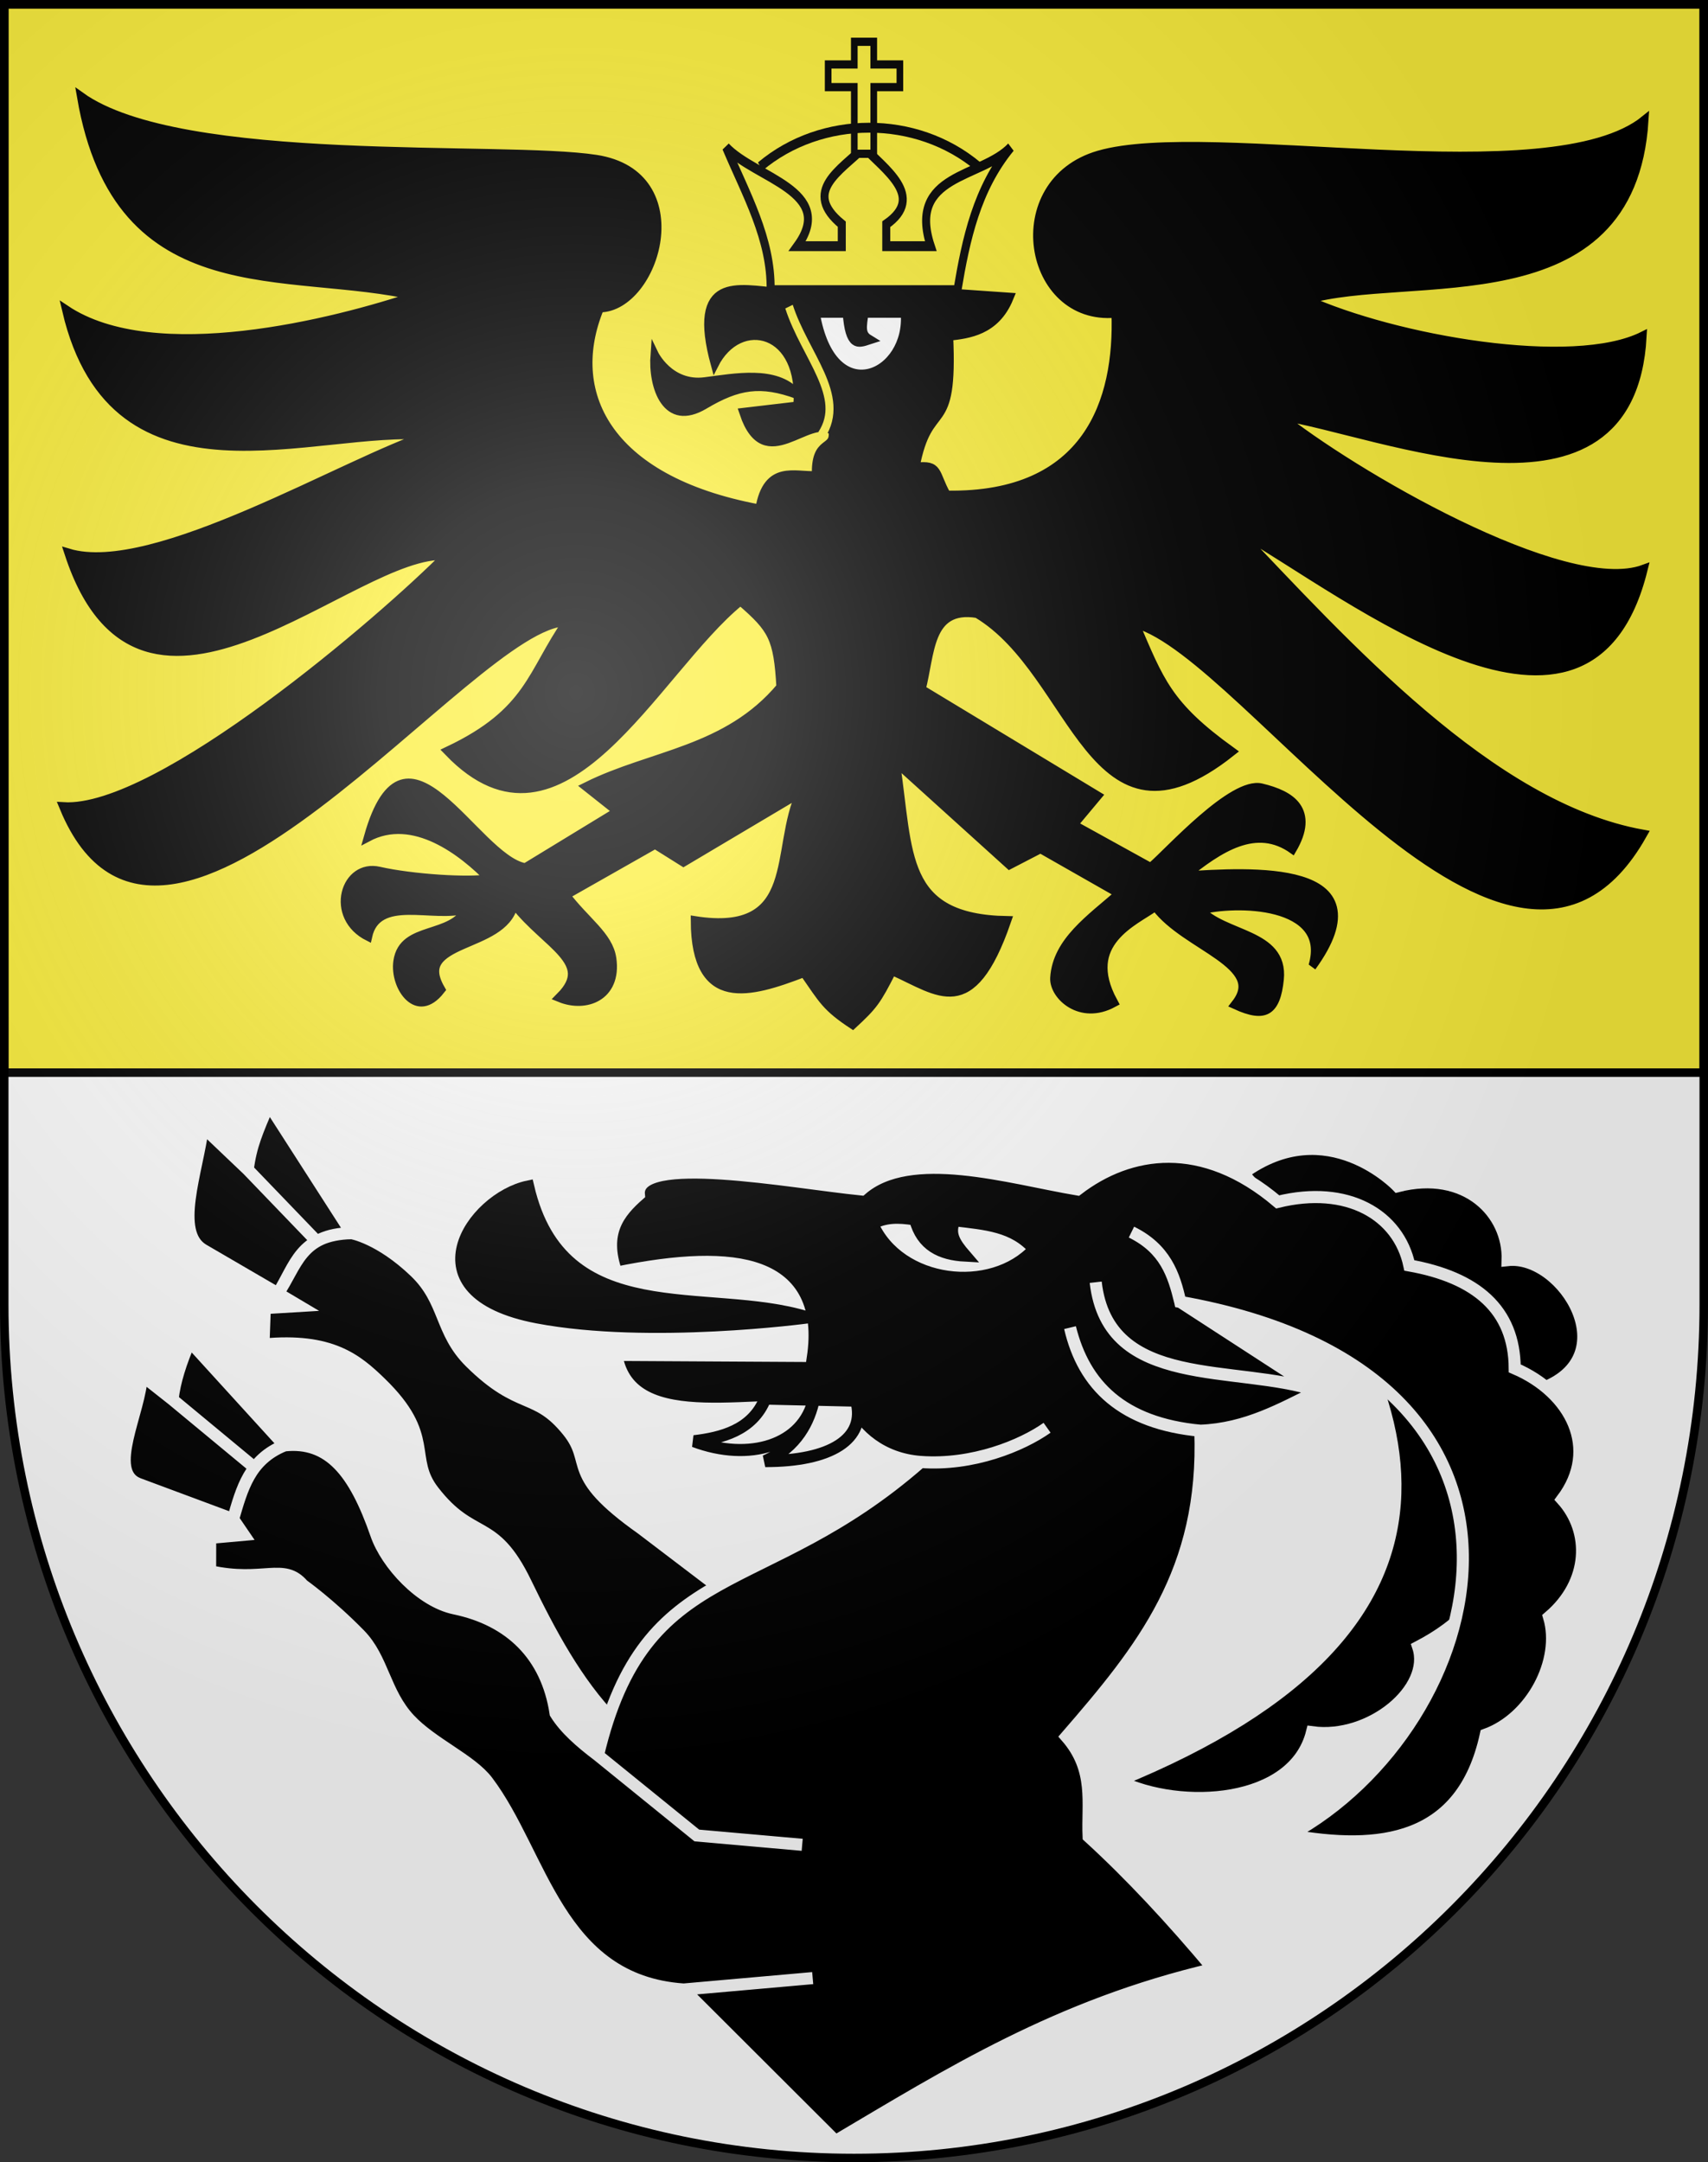 <?xml version="1.0" encoding="UTF-8" standalone="no"?>
<svg
   xmlns:dc="http://purl.org/dc/elements/1.1/"
   xmlns:cc="http://web.resource.org/cc/"
   xmlns:rdf="http://www.w3.org/1999/02/22-rdf-syntax-ns#"
   xmlns:svg="http://www.w3.org/2000/svg"
   xmlns="http://www.w3.org/2000/svg"
   xmlns:xlink="http://www.w3.org/1999/xlink"
   xmlns:sodipodi="http://sodipodi.sourceforge.net/DTD/sodipodi-0.dtd"
   xmlns:inkscape="http://www.inkscape.org/namespaces/inkscape"
   height="763"
   width="603"
   version="1.0"
   id="svg20"
   sodipodi:version="0.32"
   inkscape:version="0.45.1"
   sodipodi:docname="Bönigen-coat of arms.svg"
   sodipodi:docbase="C:\Users\Camilo\Documents\Escudos de Suiza\escudos prestados"
   inkscape:output_extension="org.inkscape.output.svg.inkscape">
  <rect width="100%" height="100%" fill="#333333" stroke="none"/>
  <defs
     id="defs29">
    <linearGradient
       id="linearGradient2893">
      <stop
         style="stop-color:#ffffff;stop-opacity:0.314;"
         offset="0"
         id="stop2895" />
      <stop
         id="stop2897"
         offset="0.19"
         style="stop-color:#ffffff;stop-opacity:0.251;" />
      <stop
         style="stop-color:#6b6b6b;stop-opacity:0.125;"
         offset="0.6"
         id="stop2901" />
      <stop
         style="stop-color:#000000;stop-opacity:0.125;"
         offset="1"
         id="stop2899" />
    </linearGradient>
    <linearGradient
       id="linearGradient2955">
      <stop
         style="stop-color:white;stop-opacity:0;"
         offset="0"
         id="stop2965" />
      <stop
         style="stop-color:black;stop-opacity:0.646;"
         offset="1"
         id="stop2959" />
    </linearGradient>
    <radialGradient
       inkscape:collect="always"
       xlink:href="#linearGradient2893"
       id="radialGradient3236"
       gradientUnits="userSpaceOnUse"
       gradientTransform="matrix(1.215,1.531577e-24,1.464684e-23,1.267,-839.192,-490.489)"
       cx="858.042"
       cy="579.933"
       fx="858.042"
       fy="579.933"
       r="300" />
  </defs>
  <sodipodi:namedview
     inkscape:window-height="750"
     inkscape:window-width="1280"
     inkscape:pageshadow="2"
     inkscape:pageopacity="0.0"
     guidetolerance="10.0"
     gridtolerance="10.0"
     objecttolerance="10.0"
     borderopacity="1.0"
     bordercolor="#666666"
     pagecolor="#ffffff"
     id="base"
     inkscape:zoom="0.54981264"
     inkscape:cx="596.35819"
     inkscape:cy="385.70088"
     inkscape:window-x="-8"
     inkscape:window-y="-8"
     inkscape:current-layer="layer2"
     showgrid="true"
     showguides="true"
     inkscape:guide-bbox="true" />
  <desc
     id="desc22">Coat of Arms of Canton of Freiburg (Fribourg)</desc>
  <g
     inkscape:groupmode="layer"
     id="layer1"
     inkscape:label="Fond écu"
     sodipodi:insensitive="true">
    <path
       id="path1899"
       d="M 1.5,1.5 L 1.5,460.368 C 1.5,626.678 135.815,761.5 301.5,761.5 C 467.185,761.5 601.5,626.678 601.5,460.368 L 601.5,1.5 L 1.5,1.5 z "
       style="fill:#ffffff;fill-opacity:1" />
  </g>
  <g
     inkscape:groupmode="layer"
     id="layer2"
     inkscape:label="Meubles"
     sodipodi:insensitive="true">
    <rect
       style="fill:#fcef3c;fill-opacity:1;fill-rule:evenodd;stroke:#000000;stroke-width:3;stroke-miterlimit:4;stroke-dasharray:none;stroke-opacity:1"
       id="rect7513"
       width="600"
       height="377"
       x="1.5"
       y="1.5" />
    <g
       id="g7501"
       transform="matrix(1,0,0,1.235,-0.98,-11.214)">
      <path
         sodipodi:nodetypes="cccccscccsccccsccccccccccccccsccccccccccccccsccccccccccccccccsccscccsccccccccc"
         id="path18653"
         d="M 356.536,272.222 C 319.241,271.686 322.168,253.286 317.316,226.847 L 357.317,256.122 L 368.316,251.511 L 396.232,264.382 C 385.704,271.827 373.91,278.297 373.129,288.501 C 372.763,293.274 382.283,300.724 394.206,295.481 C 382.655,278.18 401.988,272.121 408.83,268.048 C 419.451,279.522 448.224,284.369 437.062,296.077 C 447.768,300.038 451.708,297.882 452.847,288.86 C 454.494,275.82 432.894,276.672 424.772,269.04 C 436.509,266.462 471.001,266.314 464.315,285.144 C 490.713,255.716 442.142,258.239 418.968,259.477 C 431.758,251.041 444.548,244.265 457.339,251.671 C 465.278,240.783 457.132,236.382 446.34,234.314 C 435.921,232.318 413.581,252.579 407.181,256.994 L 379.891,244.794 L 388.434,236.525 L 326.346,206.142 C 329.707,196.03 328.73,182.014 345.819,184.257 C 380.802,201.173 385.901,255.791 435.739,223.84 C 413.396,210.779 410.648,203.973 401.717,187.122 C 441.065,195.739 534.862,313.593 580.986,247.525 C 527.398,239.702 476.4,193.461 436.615,159.718 C 478.717,179.508 562.233,233.841 581.254,171.815 C 553.362,180.168 477.574,144.151 452.571,127.736 C 488.113,132.095 577.018,163.259 580.925,105.2 C 556.363,115.183 493.597,106.324 462.002,94.707 C 498.176,85.891 577.098,101.347 581.591,43.458 C 548.471,65.319 428.105,44.265 388.79,53.515 C 355.077,61.448 363.481,100.726 394.762,98.486 C 395.871,123.892 384.772,151.292 335.329,150.65 C 330.97,144.467 332.958,141.835 324.221,142.657 C 329.059,121.829 337.815,134.88 336.099,105.047 C 342.861,104.408 352.607,103.553 357.404,94.1 L 334.13,92.786 L 276.185,92.786 C 261.17,91.629 244.818,87.961 253.292,113.098 C 262.222,98.804 284.666,103.152 282.431,125.199 L 263.428,127.011 C 270.985,145.228 286.877,126.691 294.86,132.106 C 295.849,138.478 288.462,134.196 289.014,145.07 C 281.688,145.383 271.601,141.883 269.026,154.596 C 214.69,146.385 200.653,120.935 212.864,96.952 C 232.584,96.673 246.88,59.16 211.491,54.718 C 178.233,50.544 64.91,57.367 29.56,36.77 C 42.546,97.867 102.786,84.959 148.05,93.615 C 119.098,101.54 55.462,114.605 24.299,97.69 C 41.159,155.981 112.291,130.479 152.328,133.438 C 123.172,140.951 55.208,174.588 25.176,167.209 C 50.963,230.695 126.196,165.683 158.585,167.722 C 136.134,186.172 56.754,241.346 23.368,239.678 C 58.594,308.652 168.207,185.908 201.173,186.66 C 188.264,201.656 187.965,212.649 159.156,223.728 C 199.713,257.779 232.361,200.523 262.392,180.745 C 273.468,188.53 275.485,191.131 276.477,205.481 C 257.496,223.861 230.994,224.69 208.08,233.893 L 219.095,240.959 L 186.37,257.105 C 168.862,254.434 144.103,210.372 130.874,248.179 C 146.869,241.285 164.124,252.165 173.823,260.225 C 166.799,261.311 146.41,260.236 134.908,258.115 C 122.592,255.845 116.728,270.859 130.985,276.594 C 134.319,264.277 153.768,271.584 165.709,268.655 C 160.721,277.459 143.05,273.572 141.232,283.817 C 139.957,290.998 148.265,300.524 156.712,291.805 C 146.264,277.008 178.723,280.437 182.53,267.45 C 193.426,278.845 211.025,283.892 198.581,294.054 C 207.831,297.088 219.086,293.651 217.202,283.04 C 216.062,276.618 207.872,272.523 200.672,264.768 L 232.239,250.266 L 242.266,255.354 L 283.53,235.512 C 273.998,251.512 283.959,277.062 246.23,272.222 C 246.384,297.402 265.898,292.762 284.737,286.928 C 291.34,294.594 292.328,296.613 302.038,301.791 C 309.617,296.135 310.687,294.886 316.049,286.38 C 332.318,292.259 344.144,301.258 356.536,272.222 z "
         style="fill:#000000;fill-rule:evenodd;stroke:#000000;stroke-width:2.77px;stroke-linecap:butt;stroke-linejoin:miter;stroke-opacity:1" />
      <path
         sodipodi:nodetypes="cc"
         id="path20429"
         d="M 291.034,133.36 C 299.989,122.235 285.109,110.679 279.538,96.694"
         style="fill:none;fill-rule:evenodd;stroke:#fcef3c;stroke-width:2.827px;stroke-linecap:butt;stroke-linejoin:miter;stroke-opacity:1" />
      <path
         sodipodi:nodetypes="cccccc"
         id="path21316"
         d="M 288.962,98.461 L 299.901,98.461 C 300.763,107.986 303.7,107.205 307.81,106.118 C 304.846,104.655 305.58,102.078 306.184,98.461 L 320.376,98.461 C 322.273,116.284 294.942,127.086 288.962,98.461 z "
         style="fill:#ffffff;fill-rule:evenodd;stroke:#000000;stroke-width:2.827px;stroke-linecap:butt;stroke-linejoin:miter;stroke-opacity:1" />
      <path
         sodipodi:nodetypes="cscsc"
         id="path22203"
         d="M 282.451,121.679 C 274.951,114.836 260.311,117.2 249.775,118.285 C 237.465,119.553 232.048,110.376 232.048,110.376 C 231.189,119.51 236.03,131.18 249.775,124.568 C 261.649,118.856 269.574,117.856 282.451,121.679 z "
         style="fill:#000000;fill-rule:evenodd;stroke:#000000;stroke-width:2.827px;stroke-linecap:butt;stroke-linejoin:miter;stroke-opacity:1" />
      <g
         transform="matrix(3.141,0,0,3.141,-1853.419,-1783.19)"
         id="g26639">
        <path
           style="fill:#fcef3c;fill-opacity:1;fill-rule:evenodd;stroke:#000000;stroke-width:0.9px;stroke-linecap:butt;stroke-linejoin:miter;stroke-opacity:1"
           d="M 698,597 C 698.962,592.347 700.182,587.774 704,584 C 700.732,586.83 692.315,586.399 695,593 L 690,593 L 690,591 C 694.469,588.483 689.747,585.984 687.5,584 C 684.832,586.137 680.523,588.022 685,591 L 685,593 L 680,593 C 684.464,587.989 675.261,586.832 672,584 C 674.204,588.236 677.106,592.344 677,597 L 698,597 z "
           id="path23090"
           sodipodi:nodetypes="cccccccccccc" />
        <path
           style="opacity:1;fill:#fcef3c;fill-opacity:1;fill-rule:nonzero;stroke:#000000;stroke-width:0.747;stroke-linejoin:miter;stroke-miterlimit:4;stroke-dasharray:none;stroke-opacity:1"
           d="M 686.406,574.406 L 686.406,576.469 L 683.469,576.469 L 683.469,578.531 L 686.406,578.531 L 686.406,584.594 L 688.594,584.594 L 688.594,578.531 L 691.531,578.531 L 691.531,576.469 L 688.594,576.469 L 688.594,574.406 L 686.406,574.406 z "
           id="rect23979" />
        <path
           style="fill:none;fill-rule:evenodd;stroke:#000000;stroke-width:0.9px;stroke-linecap:butt;stroke-linejoin:miter;stroke-opacity:1"
           d="M 675.833,585.754 C 682.716,581.065 693.369,581.028 700.335,585.754"
           id="path23977"
           sodipodi:nodetypes="cc" />
      </g>
    </g>
    <g
       id="g8490">
      <path
         id="path4235"
         style="fill:#000000;fill-opacity:1;fill-rule:evenodd;stroke:#ffffff;stroke-width:4.263px;stroke-linecap:butt;stroke-linejoin:miter;stroke-opacity:1"
         d="M 438.896,413.989 C 468.577,392.32 493.405,418.59 493.405,418.59 C 517.663,412.373 532.798,428.217 532.257,444.661 C 551.991,442.477 574.904,479.4 543.461,490.28 L 530.292,545.883 C 526.303,563.059 515.114,573.604 500.678,581.158 C 505.556,595.784 483.913,614.115 463.202,611.261 C 456.802,636.877 416.92,639.191 394.87,628.381 C 528.506,573.954 506.701,493.38 438.896,413.989 z " />
      <path
         id="path3259"
         style="fill:#000000;fill-opacity:1;fill-rule:evenodd;stroke:#ffffff;stroke-width:4.263px;stroke-linecap:butt;stroke-linejoin:miter;stroke-opacity:1"
         d="M 256.76,562.433 L 226.479,539.41 C 198.929,519.938 209.843,516.499 200.465,504.919 C 189.075,490.855 183.524,497.959 166.04,480.667 C 155.252,469.998 157.434,459.186 146.512,448.736 C 134.043,436.807 124.131,435.148 124.131,435.148 C 105.941,435.453 104.676,446.927 98.117,456.416 C 104.34,446.624 105.909,435.593 124.131,435.148 L 94.875,389.628 C 90.779,399.292 88.529,404.291 87.463,412.725 L 111.161,437.342 L 87.463,412.725 L 71.64,397.673 C 69.527,413.784 61.314,434.709 71.64,440.999 L 98.117,456.416 L 105.602,460.862 L 93.485,461.593 L 93.022,474.45 C 116.819,472.209 125.867,479.76 134.395,488.039 C 153.781,506.859 143.782,514.313 152.997,526.187 C 166.956,544.176 174.175,534.988 185.569,558.484 C 194.149,576.179 203.563,593.854 216.585,607.196 L 256.76,562.433 z " />
      <path
         id="path2287"
         style="fill:#000000;fill-opacity:1;fill-rule:evenodd;stroke:#ffffff;stroke-width:4.263px;stroke-linecap:butt;stroke-linejoin:miter;stroke-opacity:1"
         d="M 428.347,694.792 C 413.672,677.261 398.996,661.483 384.321,648.087 C 383.802,636.329 386.764,624.57 376.46,612.812 C 403.138,582.036 425.639,554.499 423.762,504.867 C 396.341,502.291 382.5,488.994 377.77,468.505 C 382.832,488.78 396.185,502.237 423.762,504.867 C 440.114,504.22 452.373,497.113 465.168,490.85 C 436.519,481.06 391.218,490.99 386.829,452.472 C 391.223,490.847 436.621,481.293 465.168,490.85 L 416.668,459.399 C 414.285,449.642 411.379,440.664 399.456,434.782 C 411.297,440.578 414.573,449.755 416.668,459.399 C 560.517,484.925 525.997,609.342 455.341,647.57 C 486.762,653.215 516.236,650.262 524.574,612.107 C 540.624,606.305 551.487,586.014 546.882,570.61 C 561.387,558.24 561.667,540.385 551.514,529.113 C 564.967,511.246 554.648,491.376 534.765,482.862 C 534.65,462.076 521.136,450.756 497.561,446.542 C 493.781,428.7 475.778,418.056 451.092,424.119 C 424.564,401.615 398.782,405.63 380.39,419.73 C 356.258,415.663 321.362,404.796 304.129,419.73 C 278.863,417.171 224.1,406.703 225.552,421.559 C 218.362,427.872 212.614,435.096 217.604,449.102 C 260.74,440.247 287.67,445.498 282.748,478.473 L 217.604,478.107 C 222.582,507.905 269.066,492.451 297.035,497.182 C 302.022,506.853 311.414,514.874 325.047,515.89 C 343.387,517.212 360.781,510.111 369.663,503.822 C 360.839,510.08 343.367,517.311 325.047,515.89 C 269.124,564.876 227.82,548.804 211.119,619.421 L 246.007,647.695 L 283.211,650.986 L 246.007,647.695 L 211.119,619.421 C 204.855,614.689 199.413,609.9 196.15,604.621 C 193.077,584.126 180.011,571.615 160.505,567.574 C 148.518,565.091 136.456,551.877 132.869,541.53 C 125.108,519.143 116.065,508.351 100.433,510.039 C 88.122,514.895 85.406,525.456 82.295,536.061 C 85.367,525.352 88.123,515.004 100.433,510.039 L 67.008,473.353 C 63.849,480.644 61.605,487.573 60.913,493.89 L 89.316,517.41 L 60.913,493.89 L 50.045,485.31 C 49.599,498.12 37.535,519.186 48.869,523.627 L 82.295,536.061 L 86.073,541.604 L 74.205,542.673 L 74.181,554.451 C 92.893,558.598 100.119,551.32 106.949,559.317 C 106.949,559.317 116.356,565.979 126.983,576.827 C 135.24,585.255 135.667,597.225 144.576,606.761 C 152.558,615.305 166.317,621.012 172.062,628.621 C 191.444,654.29 196.943,699.046 241.375,702.049 L 286.917,698.026 L 241.375,702.049 L 294.958,755.515 C 334.765,732.007 373.326,707.624 428.347,694.792 z " />
      <path
         id="path5206"
         style="fill:#000000;fill-opacity:1;fill-rule:evenodd;stroke:#000000;stroke-width:4.263px;stroke-linecap:butt;stroke-linejoin:miter;stroke-opacity:1"
         d="M 285.064,464.885 C 249.628,453.949 198.469,470.324 186.462,418.696 C 166.608,422.819 143.641,456.148 189.738,464.885 C 229.342,472.391 285.064,464.885 285.064,464.885 z " />
      <path
         id="path5208"
         style="fill:#ffffff;fill-opacity:1;fill-rule:evenodd;stroke:#000000;stroke-width:4.263px;stroke-linecap:butt;stroke-linejoin:miter;stroke-opacity:1"
         d="M 270.168,493.524 C 265.668,504.822 254.457,507.441 245.081,508.576 C 264.4,515.837 283.733,510.193 287.38,493.524 C 285.797,501.389 281.331,510.631 270.168,515.582 C 293.021,515.627 306.031,507.902 302.276,494.256 L 270.168,493.524 z " />
      <path
         id="path6179"
         style="fill:#ffffff;fill-opacity:1;fill-rule:evenodd;stroke:#000000;stroke-width:4.263px;stroke-linecap:butt;stroke-linejoin:miter;stroke-opacity:1"
         d="M 307.942,431.772 C 312.522,429.436 316.823,429.288 323.087,430.309 C 325.501,439.508 332.195,442.627 340.763,443.081 C 336.743,438.43 334.91,435.241 336.95,430.59 C 348.117,431.929 357.873,432.571 365.138,440.802 C 350.137,457.163 317.398,453.372 307.942,431.772 z " />
    </g>
  </g>
  <g
     inkscape:groupmode="layer"
     id="layer3"
     inkscape:label="Reflet final"
     style="display:inline"
     sodipodi:insensitive="true">
    <path
       style="fill:url(#radialGradient3236);fill-opacity:1"
       d="M 1.5,1.5 L 1.5,460.368 C 1.5,626.679 135.815,761.5 301.5,761.5 C 467.185,761.5 601.5,626.679 601.5,460.368 L 601.5,1.5 L 1.5,1.5 z "
       id="path2346" />
  </g>
  <g
     inkscape:groupmode="layer"
     id="layer4"
     inkscape:label="Contour final"
     style="display:inline"
     sodipodi:insensitive="true">
    <path
       style="fill:none;fill-opacity:1;stroke:#000000;stroke-width:3;stroke-miterlimit:4;stroke-dasharray:none;stroke-opacity:1"
       d="M 1.5,1.5 L 1.5,460.368 C 1.5,626.679 135.815,761.5 301.5,761.5 C 467.185,761.5 601.5,626.679 601.5,460.368 L 601.5,1.5 L 1.5,1.5 z "
       id="path3239" />
  </g>
</svg>
